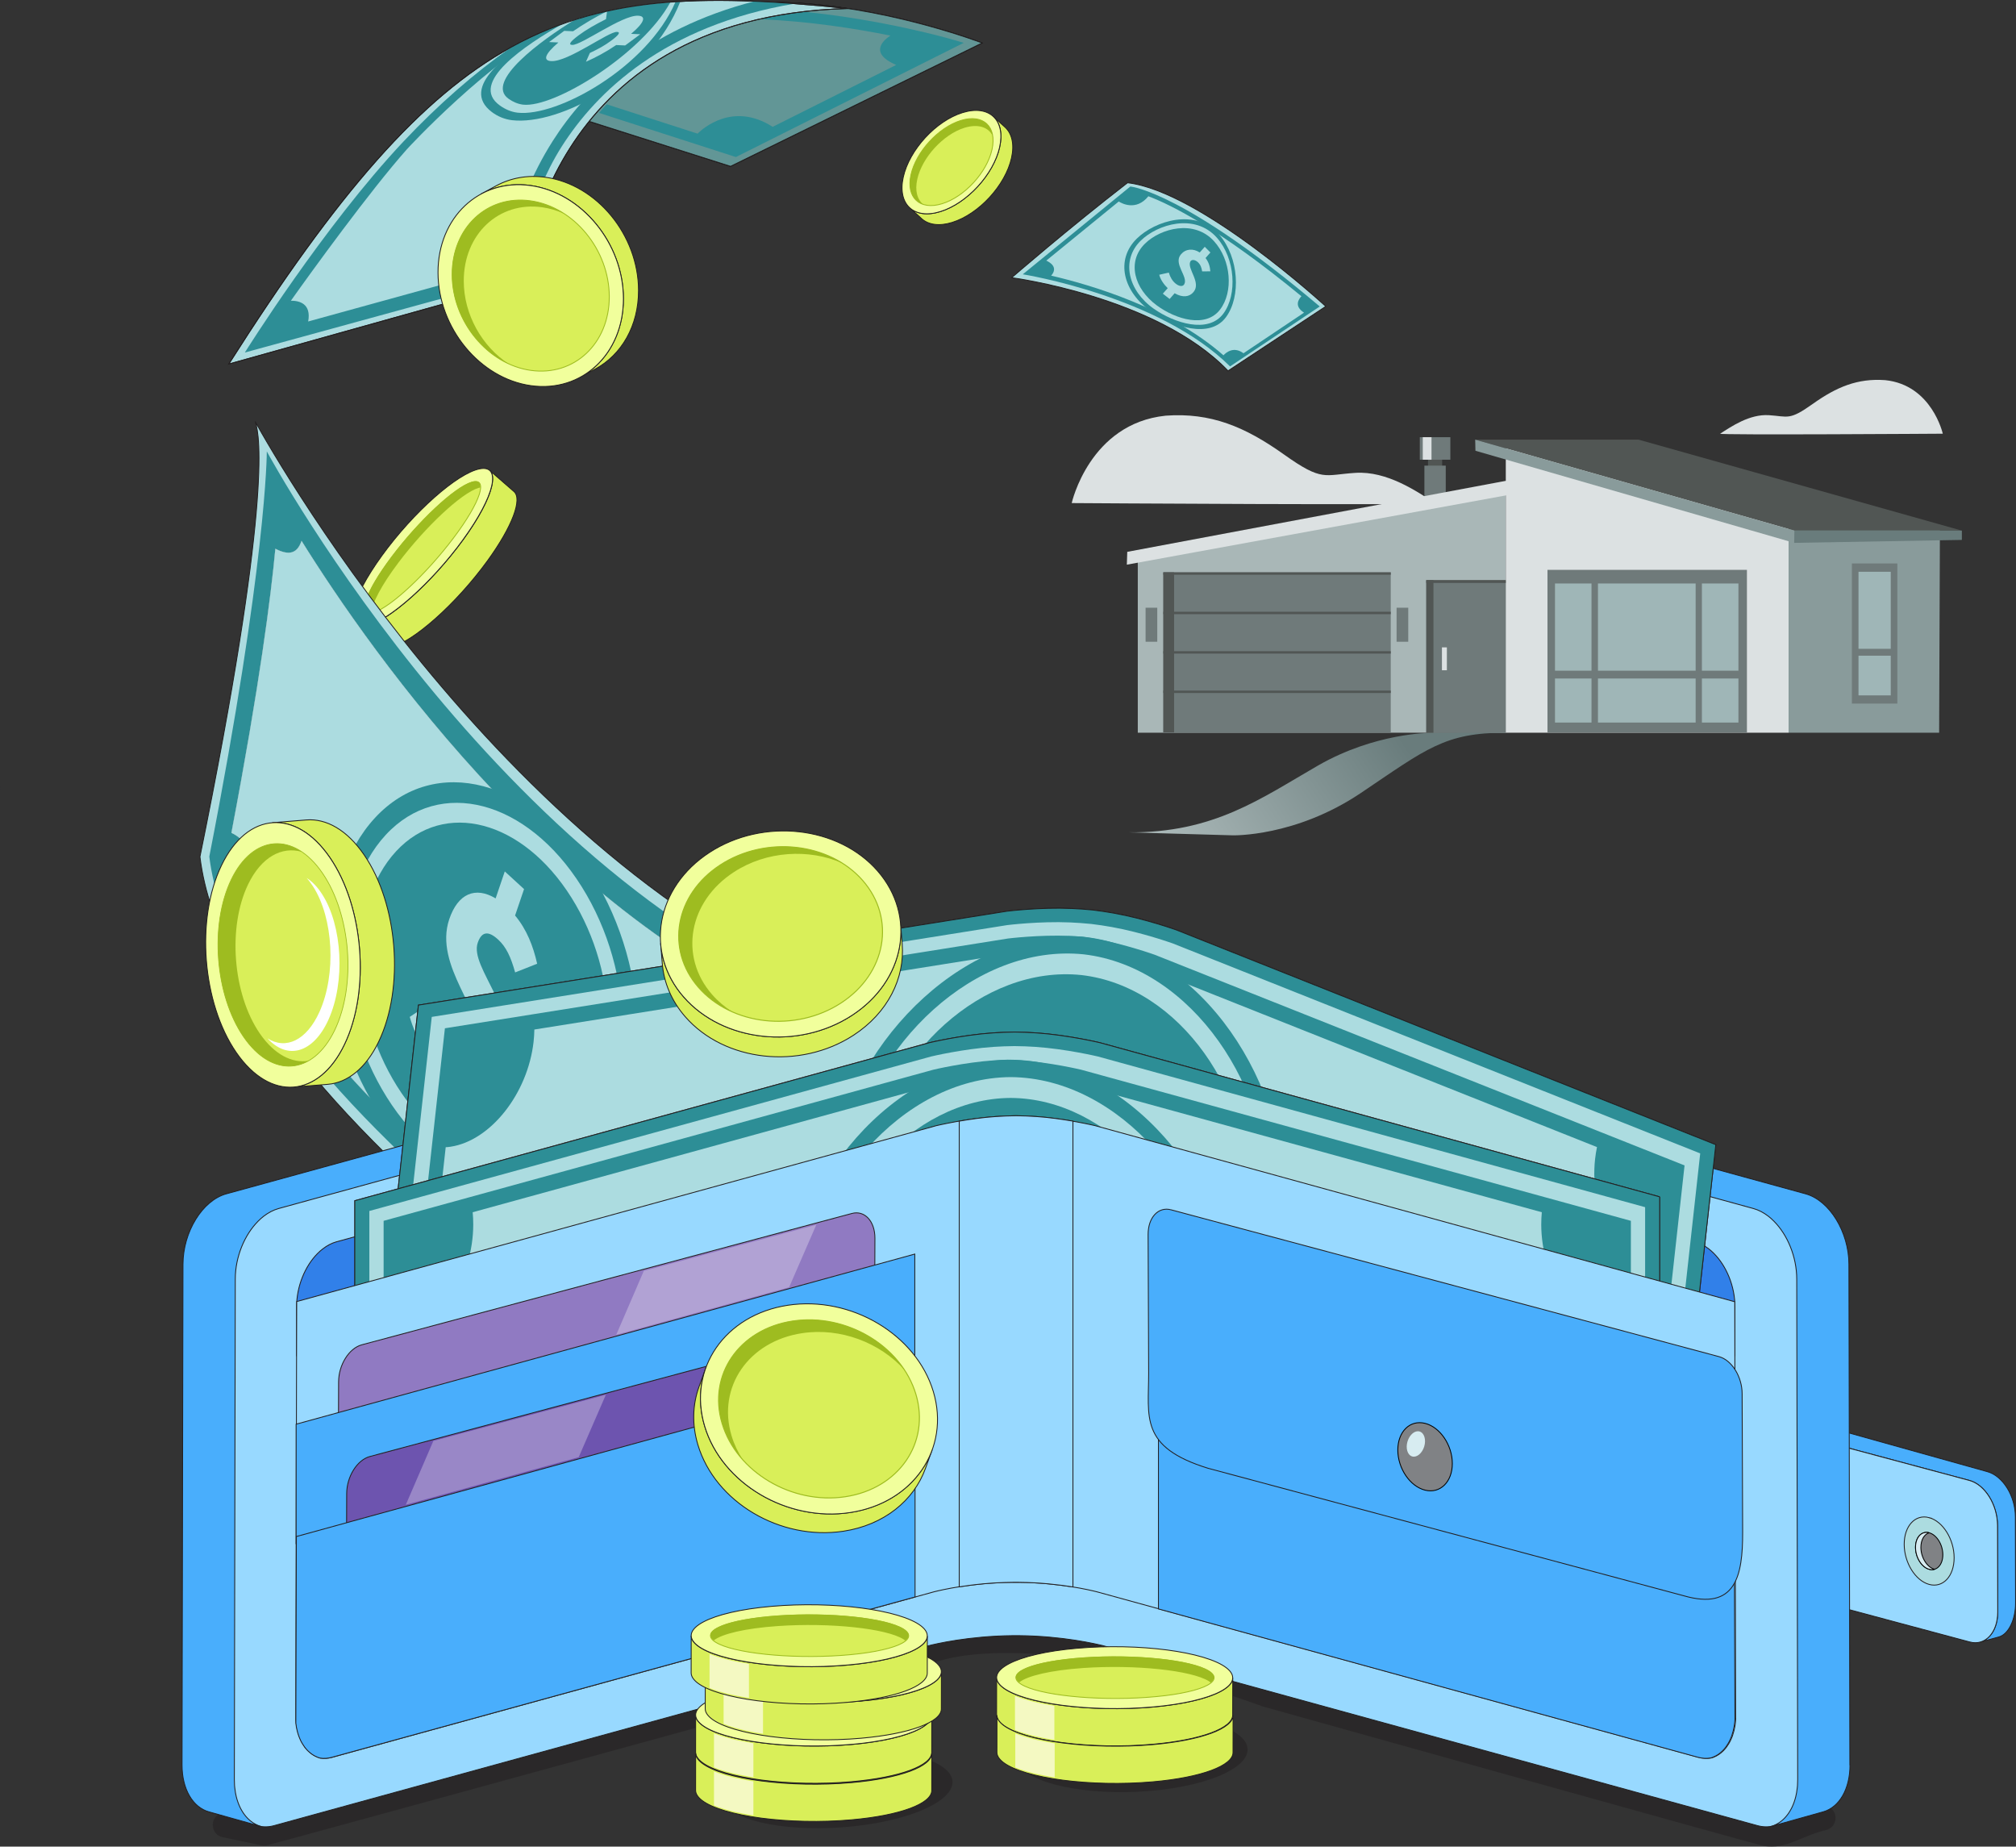 <?xml version="1.0" encoding="UTF-8"?>
<svg id="Layer_2" data-name="Layer 2" xmlns="http://www.w3.org/2000/svg" xmlns:xlink="http://www.w3.org/1999/xlink" viewBox="0 0 1166.87 1068.64">
  <rect x="0" y="0" width="1166.87" height="1068.64" fill="#333333" stroke="none"/>
  <defs>
    <style>
      .cls-1, .cls-2 {
        fill: none;
      }

      .cls-3 {
        fill: url(#linear-gradient);
      }

      .cls-4 {
        stroke-width: .58px;
      }

      .cls-4, .cls-5, .cls-6, .cls-7, .cls-8, .cls-9, .cls-10, .cls-11, .cls-12, .cls-13, .cls-14, .cls-15, .cls-2 {
        stroke-miterlimit: 10;
      }

      .cls-4, .cls-12, .cls-13, .cls-15 {
        fill: #d9ef59;
      }

      .cls-4, .cls-13, .cls-15 {
        stroke: #9ebc20;
      }

      .cls-16 {
        fill: #697c7c;
      }

      .cls-17 {
        fill: #f4f9c2;
      }

      .cls-18, .cls-19 {
        fill: #fff;
      }

      .cls-20 {
        fill: #9fb6b7;
      }

      .cls-21 {
        fill: #9ebc20;
      }

      .cls-22 {
        fill: #a9b7b7;
      }

      .cls-23, .cls-14 {
        fill: #acdce0;
      }

      .cls-24, .cls-25 {
        fill: #d7ecf1;
      }

      .cls-26 {
        fill: #dce1e2;
      }

      .cls-27 {
        fill: #6f7a7a;
      }

      .cls-28 {
        fill: #899b9b;
      }

      .cls-29 {
        fill: #6d6e71;
      }

      .cls-30 {
        fill: #2c2c35;
      }

      .cls-31, .cls-32 {
        fill: #4a7379;
      }

      .cls-33 {
        fill: #2d8e96;
      }

      .cls-34 {
        fill: #515654;
      }

      .cls-35 {
        fill: #5479d6;
      }

      .cls-5 {
        fill: #f1ff9c;
      }

      .cls-5, .cls-6, .cls-7, .cls-8, .cls-9, .cls-10, .cls-11, .cls-12, .cls-13, .cls-14, .cls-36, .cls-25, .cls-2 {
        stroke-width: .5px;
      }

      .cls-5, .cls-6, .cls-7, .cls-8, .cls-9, .cls-10, .cls-11, .cls-12, .cls-14, .cls-2 {
        stroke: #231f20;
      }

      .cls-6 {
        fill: #98d9ff;
      }

      .cls-7 {
        fill: #6d54af;
      }

      .cls-8 {
        fill: #629696;
      }

      .cls-9 {
        fill: #3180e9;
      }

      .cls-10 {
        fill: #907ac2;
      }

      .cls-11 {
        fill: #49aefc;
      }

      .cls-32 {
        stroke-width: .44px;
      }

      .cls-32, .cls-36, .cls-25 {
        stroke: #000;
        stroke-linejoin: round;
      }

      .cls-36 {
        fill: #808285;
      }

      .cls-15 {
        stroke-width: .42px;
      }

      .cls-37 {
        fill: #231f20;
        opacity: .5;
      }

      .cls-19 {
        opacity: .3;
      }
    </style>
    <linearGradient id="linear-gradient" x1="720.42" y1="353.07" x2="897.36" y2="227.99" gradientTransform="translate(-21.33 128.26) rotate(1.64)" gradientUnits="userSpaceOnUse">
      <stop offset="0" stop-color="#a9b7b7"/>
      <stop offset=".66" stop-color="#697c7c"/>
    </linearGradient>
  </defs>
  <g id="hero">
    <path class="cls-30" d="m.25,456.88c0,.09,0,.17-.01.26l-.24-2.99c.16.89.25,1.8.25,2.73Z"/>
    <path class="cls-30" d="m.25,457.22h-.01s.01-.05,0-.08v.08Z"/>
  </g>
  <g id="fee">
    <path class="cls-26" d="m830.62,291.13c2.24,1.44-210.31,0-210.31,0,0,0,10.27-46.02,54.38-50.58,26.05-1.9,45.9,6.38,68.45,22.44,22.44,15.97,23.2,11.79,41.45,10.65,18.25-1.14,35.37,10.65,46.02,17.49Z"/>
    <path class="cls-26" d="m995.65,250.98c-1.37.88,128.84,0,128.84,0,0,0-6.29-28.19-33.32-30.99-15.96-1.16-28.12,3.91-41.94,13.75-13.75,9.79-14.21,7.22-25.4,6.52s-21.67,6.52-28.19,10.72Z"/>
    <rect class="cls-34" x="826.54" y="262.21" width="8.18" height="7.65"/>
    <polygon class="cls-22" points="658.56 424.03 871.56 424.03 871.56 282.33 658.56 320.23 658.56 424.03"/>
    <rect class="cls-27" x="824.45" y="269.46" width="12.36" height="23.15"/>
    <rect class="cls-27" x="673.34" y="331.21" width="131.63" height="92.81"/>
    <rect class="cls-27" x="825.53" y="335.73" width="46.03" height="88.45"/>
    <polygon class="cls-26" points="652.46 319.35 652.22 326.77 877.66 285.58 877.9 277.06 652.46 319.35"/>
    <polygon class="cls-26" points="1035.26 424.03 1035.26 301.15 871.56 259.21 871.56 424.03 1035.26 424.03"/>
    <polygon class="cls-28" points="1035.26 424.03 1122.38 424.03 1122.84 304.63 1035.26 301.15 1035.26 424.03"/>
    <polygon class="cls-34" points="853.85 254.41 1038.61 307.07 1135.54 307.07 948.38 254.41 853.85 254.41"/>
    <rect class="cls-27" x="1071.88" y="326.08" width="26.33" height="81.09"/>
    <rect class="cls-20" x="1075.71" y="330.89" width="18.67" height="44.58"/>
    <rect class="cls-20" x="1075.71" y="379.45" width="18.67" height="22.97"/>
    <rect class="cls-27" x="895.69" y="329.77" width="115.44" height="94.26"/>
    <rect class="cls-20" x="900.03" y="337.66" width="21.14" height="50.47"/>
    <rect class="cls-20" x="900.03" y="392.64" width="21.14" height="25.5"/>
    <rect class="cls-20" x="985.07" y="337.66" width="21.14" height="50.47"/>
    <rect class="cls-20" x="985.07" y="392.64" width="21.14" height="25.5"/>
    <rect class="cls-20" x="924.91" y="337.66" width="56.54" height="50.47"/>
    <rect class="cls-20" x="924.91" y="392.64" width="56.54" height="25.5"/>
    <rect class="cls-27" x="821.79" y="253" width="17.68" height="13.03"/>
    <rect class="cls-27" x="808.35" y="351.69" width="6.75" height="19.69"/>
    <rect class="cls-27" x="663.08" y="351.69" width="6.75" height="19.69"/>
    <polygon class="cls-28" points="853.85 254.41 853.99 260.85 1038.47 314.15 1038.61 307.07 853.85 254.41"/>
    <polygon class="cls-16" points="1135.54 307.07 1135.54 312.45 1038.47 314.15 1038.61 307.07 1135.54 307.07"/>
    <rect class="cls-34" x="825.53" y="335.73" width="4.16" height="88.42"/>
    <rect class="cls-34" x="825.53" y="335.73" width="46.03" height="1.62"/>
    <rect class="cls-26" x="834.6" y="374.63" width="2.86" height="13.24"/>
    <rect class="cls-34" x="673.34" y="331.21" width="6.23" height="92.64"/>
    <rect class="cls-34" x="673.34" y="376.83" width="131.63" height="1.4"/>
    <rect class="cls-34" x="673.34" y="331.21" width="131.63" height="1.4"/>
    <rect class="cls-34" x="673.34" y="399.64" width="131.63" height="1.4"/>
    <rect class="cls-34" x="673.34" y="354.02" width="131.63" height="1.4"/>
    <rect class="cls-26" x="823.51" y="253" width="5.06" height="13.03"/>
    <path class="cls-3" d="m871.56,424.02l-44.11.13s-31.68-.05-64.66,18.91c-32.98,18.97-60.21,39.06-109.65,38.61,54.87,1.57,60.33,1.73,60.33,1.73,0,0,36.26,1.04,74.24-24.53,37.99-25.57,48.53-34.9,83.85-34.85Z"/>
    <path class="cls-37" d="m151.41,1067.92c1.08.23,2.2.2,3.27-.08,27.69-7.29,390.82-107.13,390.82-107.13,0,0,57.42-19.6,185.54,26.87.27.1,286.31,80.1,289.81,80.68,13.1,2.18,21.07-5.63,36.06-9.2,6.36-1.52,7.54-10.14,1.82-13.33l-390.54-218.33c-1.91-1.07-4.19-1.2-6.2-.36l-534.42,222.39c-6.51,2.71-5.63,12.28,1.27,13.74l22.58,4.76Z"/>
    <path class="cls-37" d="m507.26,1055.01c-34.74,6.24-73.11,2.41-85.71-8.55-12.6-10.97,5.34-24.92,40.09-31.17,34.72-6.24,73.09-2.41,85.69,8.56,12.59,10.96-5.35,24.91-40.07,31.15Z"/>
    <path class="cls-37" d="m677.33,1035.07c-34.91,5.2-73.15.22-85.41-11.11-12.27-11.34,6.09-24.75,41-29.95,34.89-5.2,73.13-.22,85.4,11.12,12.26,11.33-6.1,24.74-40.99,29.94Z"/>
    <path class="cls-32" d="m422.82,96.26l145.66-71.39s-195.77-75.36-232.37,43.8l86.71,27.58Z"/>
    <path class="cls-8" d="m422.82,96.26l145.66-71.39s-195.77-75.36-232.37,43.8l86.71,27.58Z"/>
    <path class="cls-33" d="m557.84,24.78l-131.89,66.1-1.19-.37-78.02-25.16c1.43-1.68,2.93-3.32,4.48-4.97l52.52,16.96c2.87-2.84,20.47-18.7,43.49-3.93l71.5-35.84c-16.87-7.17-6.31-15.07-3.36-16.96-20.1-4.06-47.25-8.36-75.43-9.46,7.81-1.8,16.04-3.29,24.74-4.39h.06c46.64,4.61,85.1,15.71,85.62,15.86l7.47,2.17Z"/>
    <path class="cls-14" d="m490.7,4.92c-178.22,4.76-187.95,158.09-187.95,158.09l-170.35,47.67C195.2,111.8,243.45,56.29,295.67,27.43c14.31-7.93,28.92-13.85,44.23-18.09C368.87,1.26,400.32-.81,436.8.71c7.47.34,15.16.79,23.09,1.4,9.88.73,20.13,1.68,30.81,2.81Z"/>
    <path class="cls-33" d="m459.89,2.12c-75.37,12.72-114.72,51.18-134.72,82.6-19.95,31.32-25.99,70.58-26.02,70.73-.18,1.92-.12,5.46-.12,5.46l-148.75,40.75-1.98.55-6.59,1.8s45.6-72.99,91.69-121.98c20.25-21.5,41.24-39.77,62.28-54.6,8.2-4.54,19.78-9.7,28.29-12.97-39.94,19.27-88.33,71.75-88.39,71.85-21.29,23.94-55.5,71.18-67.21,87.71,4.79-.03,11.93,1.62,10,12.02l95.62-26.35c.3-2.23,4.27-26.02,23-25.26,3.63-14.06,10.43-33.19,23.03-52.98,18.67-29.28,53.41-64.45,116.79-80.74,7.47.34,15.16.79,23.09,1.4Z"/>
    <path class="cls-33" d="m393.74.96c-17.63,44.71-70.31,71.74-97.33,68.6-4.27-.49-8.36-2.17-11.77-4.76-18.73-14.21,8.94-34.47,33.61-48.22,2.47-.98,4.94-1.92,7.44-2.81,2.29-.82,4.61-1.59,6.95-2.32,2.23-.7,4.45-1.37,6.71-1.98,15.37-4.27,31.45-6.86,48.62-8.11,1.01-.09,1.98-.15,2.99-.21.92-.09,1.83-.12,2.78-.18Z"/>
    <path class="cls-23" d="m390.96,1.15c-16.32,37.76-68.41,66.71-91.41,64.05-3.69-.43-7.2-1.98-10.22-4.15-18.33-13.09,14.64-34.86,36.36-47.28,2.29-.82,4.61-1.59,6.95-2.32,2.23-.7,4.45-1.37,6.71-1.98,15.37-4.27,31.45-6.86,48.62-8.11,1.01-.09,1.98-.15,2.99-.21Z"/>
    <path class="cls-33" d="m387.97,1.36c-16.29,29.83-67.23,61.28-85.25,59.2-3.02-.37-5.92-1.65-8.39-3.42-13.85-9.88,19-33.89,38.31-45.69,2.23-.7,4.45-1.37,6.71-1.98,15.37-4.27,31.45-6.86,48.62-8.11Z"/>
    <path class="cls-23" d="m370.6,19.82l-8.74,6.48-5.2-.23c-6.16,4.18-11.93,7.2-17.5,9.67l2.25-5.08c4.96-2.34,8.61-4.34,12.34-7.12,4.31-3.2,5.66-4.98,3.34-5.08-4.91-.22-28.12,17.34-37.97,16.9-4.93-.22-3.99-3.9,4.09-10.78l-5.39-.24,8.74-6.48,5.15.23c5.6-3.87,13.16-8.44,19.66-11.51l-.62,4.49c-6.56,3.29-11.56,6.2-15.79,9.34-5.08,3.77-6.1,5.48-3.76,5.58,5.3.24,28.84-17.31,38.14-16.9,5.04.22,3.41,4.19-4.06,10.49l5.31.24Z"/>
    <path class="cls-2" d="m490.7,4.92c-178.22,4.76-187.95,158.09-187.95,158.09l-170.35,47.67C195.2,111.8,243.45,56.29,295.67,27.43c14.31-7.93,28.92-13.85,44.23-18.09C368.87,1.26,400.32-.81,436.8.71c7.47.34,15.16.79,23.09,1.4,9.88.73,20.13,1.68,30.81,2.81Z"/>
    <path class="cls-12" d="m283.47,272.26l14.05,12.23c4.87,4.26-.78,19.93-15.31,39.98-18.24,25.13-43.57,47.6-56.54,50.18-2.63.49-4.56.17-5.8-.91l-14.05-12.23c1.24,1.08,3.15,1.42,5.8.91,12.97-2.57,38.28-25.03,56.54-50.18,14.53-20.05,20.18-35.72,15.31-39.98Z"/>
    <path class="cls-5" d="m268.1,312.2c-18.25,25.15-43.56,47.61-56.54,50.17-12.99,2.57-8.72-15.74,9.52-40.88,18.23-25.13,43.55-47.59,56.53-50.16,12.98-2.56,8.72,15.74-9.52,40.87Z"/>
    <path class="cls-13" d="m262.57,311.22c-15.66,20.81-36.35,40.15-46.22,43.19-9.88,3.04-5.19-11.36,10.47-32.17s36.34-40.13,46.22-43.18c9.87-3.04,5.18,11.36-10.47,32.16Z"/>
    <path class="cls-21" d="m278.01,282.11c-.35.04-.72.14-1.14.27-9.89,3.06-30.56,22.39-46.24,43.19-9.89,13.13-15.38,23.71-15.63,28.95-8.33,1.58-3.41-12.47,11.62-32.43,15.66-20.81,36.34-40.13,46.24-43.19,3.64-1.14,5.31.13,5.15,3.21Z"/>
    <path class="cls-14" d="m508.34,584.06c-10.92,156.11-29.92,275.4-29.92,275.4,0,0-342.77-199.3-362.69-363.64,41.24-202.77,34.89-243.89,32.03-251.67l.03-.03c12.81,23.12,155.74,273.81,360.56,339.94Z"/>
    <path class="cls-33" d="m154.43,261.23c0,1.13-.15,64.97-33.28,234.46,19.03,156.84,349.67,349.7,349.67,349.7,0,0,18.15-109.16,28.58-258.16-203.54-65.73-343.02-322.4-344.97-326Zm310.78,566.93s-272.22-159.58-326.97-301.87c3.72-4.85,6.41-10.55,7.56-16.59,2.44-12.78-2.56-23.49-11.87-27.73,16.41-86.17,22.88-136.98,25.44-164.43,7.5,3.87,12.54,3.2,15.16-4.58,38.74,62.22,157.39,233.95,315.48,285-9.88,141.16-24.8,230.19-24.8,230.19Z"/>
    <path class="cls-31" d="m490.01,597.97c-9.88,141.16-24.8,230.19-24.8,230.19,0,0-272.22-159.58-326.97-301.87,3.72-4.85,6.41-10.55,7.56-16.59,2.44-12.78-2.56-23.49-11.87-27.73,16.41-86.17,22.88-136.98,25.44-164.43,7.5,3.87,12.54,3.2,15.16-4.58,38.74,62.22,157.39,233.95,315.48,285Z"/>
    <path class="cls-23" d="m490.01,597.97c-9.88,141.16-24.8,230.19-24.8,230.19,0,0-272.22-159.58-326.97-301.87,3.72-4.85,6.41-10.55,7.56-16.59,2.44-12.78-2.56-23.49-11.87-27.73,16.41-86.17,22.88-136.98,25.44-164.43,7.5,3.87,12.54,3.2,15.16-4.58,38.74,62.22,157.39,233.95,315.48,285Z"/>
    <path class="cls-33" d="m217.04,473.29c34.53-37.33,90.81-22.52,125.75,33.16,34.9,55.62,35.22,131.03.69,168.36-34.5,37.3-90.81,22.43-125.71-33.2-34.93-55.68-35.22-131.03-.72-168.33Z"/>
    <path class="cls-23" d="m223.24,483.17c31.15-33.67,81.91-20.31,113.42,29.91,31.48,50.17,31.77,118.18.62,151.86-31.12,33.64-81.91,20.23-113.39-29.94-31.51-50.22-31.77-118.18-.65-151.82Z"/>
    <path class="cls-33" d="m229.22,492.68c27.89-30.15,73.33-18.18,101.54,26.78,28.18,44.92,28.44,105.8.56,135.95-27.86,30.12-73.33,18.11-101.51-26.81-28.21-44.96-28.44-105.81-.58-135.92Z"/>
    <path class="cls-23" d="m303.32,514.53l-5.19,15.28c6.75,8.08,10.46,17.66,12.78,27.9l-12.74,5.03c-2.47-8.8-5.1-14.67-9.88-19.05-5.51-5.05-9.49-4.85-11.79,1.94-4.9,14.42,25.75,40.84,15.93,69.73-4.92,14.48-14.77,20.07-27.63,12.6l-5.36,15.8-11.17-10.24,5.13-15.09c-6.34-7.19-12.98-18.4-16.23-29.95l12.45-8.32c3.83,11.23,7.89,18.89,13.31,23.85,6.48,5.94,10.54,5,12.88-1.88,5.28-15.55-25.03-42.96-15.77-70.22,5.03-14.82,15.09-19.07,26.83-12.01l5.3-15.61,11.17,10.24Z"/>
    <path class="cls-29" d="m476.22,523.89c-.06.03-.09.03-.09.03v-.03h.09Z"/>
    <path class="cls-35" d="m476.22,523.89c-.06.03-.09.03-.09.03v-.03h.09Z"/>
    <path class="cls-1" d="m518.5,513.61c-.49-.03-.98-.03-1.46-.03h-.03c-.79,0-1.62.03-2.44.12.88-.09,1.74-.15,2.56-.15"/>
    <path class="cls-1" d="m518.5,513.61c-.49-.03-.98-.03-1.46-.03l.09-.03"/>
    <path class="cls-11" d="m1156.17,882.8l.11,50.03c.02,9.03-4.1,15.67-9.96,17.38l10.65-2.92c5.88-1.69,9.67-10.52,9.65-19.56l-.11-50.03c-.02-12-7.31-23.66-16.28-26.07l-164.95-46.14-17.62,5.08,172.22,46.16c8.98,2.39,16.24,14.08,16.28,26.07Z"/>
    <path class="cls-6" d="m967.67,810.58c0,29.9.21,58.93.21,93.47l172.22,46.15c8.97,2.4,16.21-5.38,16.19-17.37l-.11-50.03c-.03-11.99-7.31-23.67-16.28-26.07l-172.22-46.15Z"/>
    <path class="cls-6" d="m1041.79,852.88l.33,176.59c0,1.14-.04,2.25-.11,3.35-.04.4-.07.78-.11,1.18-.11,1.05-.25,2.05-.42,3.06-.13.8-.31,1.59-.49,2.32-.29,1.14-.6,2.21-.98,3.24-.11.33-.25.67-.38,1-.13.33-.27.67-.42,1-.18.42-.38.85-.58,1.27-.27.51-.54,1-.83,1.5-.92,1.56-1.94,2.97-3.1,4.17-.13.16-.27.29-.42.45-1.76,1.76-3.75,3.1-5.94,3.97-.25.11-.47.2-.71.27-.31.11-.63.22-.96.31-2.92.83-6.12.83-9.47-.09l-377.16-103.68s-.33-.09-.98-.27c-4.47-1.14-23.93-5.74-49.29-5.98h-3.64c-25.36.25-44.83,4.84-49.29,5.98-.65.18-.98.27-.98.27l-377.16,103.68c-3.35.92-6.54.92-9.47.09-.33-.09-.65-.2-.96-.31-.25-.07-.47-.16-.71-.27-2.19-.87-4.17-2.21-5.94-3.97-.16-.16-.29-.29-.42-.45-1.16-1.21-2.19-2.61-3.1-4.17-.29-.49-.56-.98-.83-1.5-.2-.42-.4-.85-.58-1.27-.16-.33-.29-.67-.42-1s-.27-.67-.38-1c-.38-1.03-.69-2.1-.98-3.24-.18-.74-.36-1.52-.49-2.32-.18-1-.31-2.01-.42-3.06-.04-.4-.07-.78-.11-1.18-.07-1.09-.11-2.21-.11-3.35l.33-176.59-.33-152.3,415.96-116.47h76.46l415.96,116.47-.33,152.3Z"/>
    <path class="cls-11" d="m1070.78,1021.36c.02,14.18-6.36,24.56-15.47,27.12l-30.25,8.48c.33-.09.65-.2.96-.31.25-.07.47-.16.71-.27,2.19-.87,4.17-2.21,5.94-3.97.16-.16.29-.29.42-.45,1.16-1.21,2.19-2.61,3.1-4.17.29-.49.56-.98.83-1.5.2-.42.4-.85.58-1.27.16-.33.29-.67.42-1,.13-.33.27-.67.38-1,.38-1.03.69-2.1.98-3.24.18-.74.36-1.52.49-2.32.18-1,.31-2.01.42-3.06.04-.4.07-.78.11-1.18.07-1.09.11-2.21.11-3.35l-.54-289.71c-.02-12.86-5.34-25.52-13.15-33.4-1.05-1.09-2.17-2.08-3.33-2.97-2.68-2.05-5.58-3.59-8.6-4.42l-376.87-103.61s-18.91-4.51-37.46-5.74c-3.93-.27-8.1-.45-12.44-.49h-.09c-4.33.04-8.51.22-12.44.49-18.55,1.23-37.46,5.74-37.46,5.74l-376.87,103.61c-3.01.83-5.92,2.37-8.6,4.42-1.16.89-2.28,1.88-3.33,2.97-7.81,7.88-13.13,20.54-13.15,33.4l-.54,289.71c0,1.14.04,2.25.11,3.35.04.4.07.78.11,1.18.11,1.05.25,2.05.42,3.06.13.8.31,1.58.49,2.32.29,1.14.6,2.21.98,3.24.11.33.25.67.38,1,.13.33.27.67.42,1,.18.42.38.85.58,1.27.27.51.54,1,.83,1.5.92,1.56,1.94,2.97,3.1,4.17.13.16.27.29.42.45,1.76,1.76,3.75,3.1,5.94,3.97.25.11.47.2.71.27.31.11.63.22.96.31l-30.25-8.48c-9.11-2.57-15.49-12.95-15.47-27.12l.54-289.69c.02-18.73,11.25-36.99,25.05-40.79,0,0,403.03-110.78,403.23-110.82,10.14-2.48,31.75-6.97,53.85-6.88,22.1-.09,43.71,4.4,53.85,6.88.2.04,403.23,110.82,403.23,110.82,13.8,3.8,25.03,22.06,25.05,40.79l.54,289.69Z"/>
    <path class="cls-9" d="m1004.2,784.86c-.02-11.85-4.91-23.51-12.12-30.79-.96-1-1.99-1.9-3.06-2.72-2.46-1.9-5.13-3.3-7.9-4.06l-347.18-95.46s-17.44-4.15-34.51-5.29c-3.62-.25-7.48-.4-11.45-.45h-.09c-4,.04-7.84.2-11.45.45-17.1,1.14-34.51,5.29-34.51,5.29l-347.18,95.46c-2.77.76-5.45,2.17-7.9,4.06-1.07.83-2.1,1.72-3.08,2.72-7.19,7.28-12.08,18.93-12.1,30.79v-28.67c.02-11.83,4.91-23.51,12.1-30.76.98-1,2.01-1.9,3.08-2.72,2.46-1.9,5.13-3.33,7.9-4.09l347.18-95.44s17.41-4.15,34.51-5.29c3.62-.25,7.46-.4,11.45-.45h.09c3.97.04,7.84.2,11.45.45,17.08,1.14,34.51,5.29,34.51,5.29l347.18,95.44c2.77.76,5.45,2.19,7.9,4.09,1.07.83,2.1,1.72,3.06,2.72,7.21,7.26,12.1,18.93,12.12,30.76v28.67Z"/>
    <path class="cls-14" d="m993.11,662.44l-18.52,167.42-750.67-83.02,18.27-165.19,340.69-54.33s19.03-2.37,37.36-1.57c3.88.16,7.98.45,12.24.87h.05s.02,0,.05.01c4.22.52,8.32,1.14,12.14,1.82,18.05,3.22,36.12,9.7,36.12,9.7l312.27,124.29Z"/>
    <path class="cls-33" d="m993.11,662.44l-18.52,167.42-8.36-.93,17.86-161.46-305.31-121.52s-17.68-6.33-35.32-9.49c-3.73-.68-7.73-1.26-11.86-1.77h-.05s-.02,0-.05-.01c-4.16-.41-8.17-.71-11.98-.87-17.93-.78-36.52,1.54-36.52,1.54l-333.1,53.13-17.61,159.27-8.37-.93,18.27-165.19,340.69-54.33s19.03-2.37,37.36-1.57c3.88.16,7.98.45,12.24.87h.05s.02,0,.05.01c4.22.52,8.32,1.14,12.14,1.82,18.05,3.22,36.12,9.7,36.12,9.7l312.27,124.29Z"/>
    <path class="cls-33" d="m975.03,674.42l-16.99,153.61-7.98-.88,9.47-85.67c-.93-.25-1.86-.57-2.78-.93-21.77-8.49-36.77-39.69-33.52-69.69.27-2.45.65-4.79,1.12-7.05l-257.9-102.56s-16.87-6.05-33.78-9.05c-2.29-.42-4.67-.81-7.14-1.15-2.48-.2-4.89-.35-7.22-.44-17.16-.77-34.94,1.45-34.94,1.45l-274.08,43.73c-.04,2.31-.18,4.67-.45,7.12-3.39,29.98-24.84,57.15-47.94,60.68-.98.16-1.95.27-2.92.3l-9.47,85.67-7.98-.88,16.99-153.61,51.25-8.16,274.64-43.79s18.2-2.27,35.74-1.51c2.37.09,4.83.25,7.38.46,2.53.35,4.97.74,7.3,1.17,17.29,3.09,34.55,9.28,34.55,9.28l258.44,102.74,48.23,19.17Z"/>
    <path class="cls-33" d="m743.51,699.17c-2.64,71.55-67.79,124.13-145.27,116.34-77.31-9.32-129.39-74.87-116.34-145.27,12.97-70.2,78.97-134.86,146.55-127.96,67.46,8.03,117.73,85.55,115.05,156.89Z"/>
    <path class="cls-23" d="m734.05,697.29c-2.89,66.86-63.26,115.49-134.71,108.21-71.32-8.51-119.59-69.15-107.81-135.03,11.72-65.71,72.87-124.7,135.81-118.19,62.85,7.4,109.63,78.33,106.7,145.01Z"/>
    <path class="cls-33" d="m722.71,695.13c-3.09,61.08-57.73,105.04-122.05,98.39-64.21-7.57-107.93-62.41-97.6-122.68,10.28-60.14,65.62-112.59,122.95-106.57,57.26,6.66,99.8,69.94,96.69,130.87Z"/>
    <path class="cls-2" d="m993.11,662.44l-18.52,167.42-750.67-83.02,18.27-165.19,340.69-54.33s19.03-2.37,37.36-1.57c3.88.16,7.98.45,12.24.87h.05s.02,0,.05.01c4.22.52,8.32,1.14,12.14,1.82,18.05,3.22,36.12,9.7,36.12,9.7l312.27,124.29Z"/>
    <path class="cls-14" d="m960.62,692.59v168.44H205.37v-166.19l332.65-91.45s18.65-4.45,36.96-5.67c3.87-.26,7.99-.43,12.27-.48h.1c4.26.05,8.39.22,12.27.48,18.29,1.22,36.96,5.67,36.96,5.67l324.04,89.21Z"/>
    <path class="cls-33" d="m960.62,692.59v168.44h-8.42v-162.44l-316.82-87.22s-18.27-4.35-36.15-5.55c-3.78-.26-7.82-.41-11.98-.45h-.1c-4.18.05-8.2.19-12,.45-17.91,1.2-36.13,5.55-36.13,5.55l-325.24,89.42v160.24h-8.42v-166.19l332.65-91.45s18.65-4.45,36.96-5.67c3.87-.26,7.99-.43,12.27-.48h.1c4.26.05,8.39.22,12.27.48,18.29,1.22,36.96,5.67,36.96,5.67l324.04,89.21Z"/>
    <path class="cls-33" d="m943.96,706.49v154.55h-8.03v-86.19c-.96-.14-1.91-.36-2.87-.62-22.57-6.05-40.91-35.41-40.98-65.58,0-2.46.12-4.83.33-7.13l-267.62-73.59s-17.43-4.16-34.57-5.28c-2.32-.17-4.73-.29-7.22-.36-2.49.07-4.9.19-7.22.36-17.14,1.12-34.57,5.28-34.57,5.28l-267.62,73.59c.22,2.3.33,4.66.33,7.13-.07,30.17-18.41,59.53-40.98,65.58-.96.26-1.91.48-2.87.62v86.19h-8.03v-154.55l50.04-13.75,268.17-73.71s17.84-4.26,35.36-5.43c2.37-.17,4.83-.29,7.39-.36,2.56.07,5.02.19,7.39.36,17.53,1.17,35.36,5.43,35.36,5.43l268.17,73.71,50.04,13.75Z"/>
    <path class="cls-33" d="m716.56,756.54c5.24,71.4-53.74,130.83-131.6,131.6-77.87-.77-136.84-60.2-131.6-131.6,5.18-71.2,63.67-142.72,131.6-143.29,67.93.57,126.42,72.09,131.6,143.29Z"/>
    <path class="cls-23" d="m706.96,755.71c4.47,66.77-50.18,121.74-122,122.36-71.82-.62-126.47-55.59-122-122.36,4.42-66.6,58.72-131.95,122-132.4,63.28.45,117.58,65.8,122,132.4Z"/>
    <path class="cls-33" d="m695.45,754.81c3.64,61.04-45.84,110.75-110.49,111.21-64.65-.46-114.13-50.17-110.49-111.21,3.6-60.9,52.84-119.12,110.49-119.44,57.65.33,106.89,58.54,110.49,119.44Z"/>
    <path class="cls-2" d="m960.62,692.59v168.44H205.37v-166.19l332.65-91.45s18.65-4.45,36.96-5.67c3.87-.26,7.99-.43,12.27-.48h.1c4.26.05,8.39.22,12.27.48,18.29,1.22,36.96,5.67,36.96,5.67l324.04,89.21Z"/>
    <path class="cls-6" d="m1004.63,994.61c0,.29-.02.6-.04.89-.02.38-.04.71-.09,1.09-.11.96-.22,1.9-.4,2.81-.11.74-.29,1.47-.45,2.14-.27,1.05-.56,2.03-.89,2.99-.11.29-.25.6-.36.92-.13.31-.25.63-.4.92-.16.4-.33.78-.54,1.18-.25.47-.49.92-.76,1.38-.83,1.43-1.79,2.72-2.86,3.84-.11.13-.25.27-.38.4-1.63,1.63-3.46,2.86-5.47,3.66-.22.11-.45.2-.67.25-.18.07-.38.16-.58.2-2.37.47-4.93.36-7.57-.36l-347.42-95.51s-.31-.09-.92-.25c-4.11-1.05-22.03-5.29-45.41-5.51h-3.35c-23.37.22-41.3,4.47-45.41,5.51-.6.16-.92.25-.92.25l-347.42,95.51c-2.41.67-4.73.8-6.92.45-.31-.07-.6-.18-.89-.29-.22-.04-.42-.13-.65-.25-2.01-.8-3.84-2.03-5.47-3.66-.16-.13-.27-.27-.4-.4-1.07-1.12-2.01-2.41-2.86-3.84-.27-.47-.51-.92-.76-1.38-.18-.4-.36-.78-.54-1.18-.13-.29-.27-.6-.38-.92-.13-.31-.25-.63-.36-.92-.36-.96-.62-1.94-.89-2.99-.18-.67-.33-1.41-.47-2.14-.16-.92-.29-1.85-.38-2.81-.04-.38-.07-.71-.11-1.09-.02-.25-.02-.47-.02-.71l.4-203.15.11-38.44,370.17-101.78s17.41-4.15,34.51-5.29c3.62-.25,7.46-.4,11.45-.45h.09c3.97.04,7.84.2,11.45.45,17.08,1.14,34.51,5.29,34.51,5.29l370.17,101.89.51,241.3Z"/>
    <path class="cls-6" d="m621.02,648.81v269.55c-8.1-1.29-18.98-2.57-31.41-2.68h-3.35c-12.26.11-22.99,1.34-31.05,2.63v-269.51c6.16-1.07,13.82-2.19,21.41-2.68,3.62-.25,7.46-.4,11.45-.45h.09c3.97.04,7.84.2,11.45.45,7.57.49,15.23,1.61,21.41,2.68Z"/>
    <path class="cls-10" d="m493.04,702.23c7.41-1.98,13.39,4.43,13.37,14.33l-.34,96.14c-.02,9.9-6.04,19.53-13.45,21.52l-283.62,75.99c-7.4,1.98-13.38-4.44-13.36-14.33l.34-96.14c.02-9.9,6.04-19.53,13.44-21.51l283.62-75.99Z"/>
    <polygon class="cls-11" points="529.49 725.72 529.49 794.86 171.39 893.31 171.39 824.17 529.49 725.72"/>
    <path class="cls-7" d="m497.73,766.87c7.41-1.98,13.39,4.43,13.37,14.33l-.34,96.14c-.02,9.9-6.04,19.53-13.45,21.52l-283.62,75.99c-7.4,1.98-13.38-4.44-13.36-14.33l.34-96.14c.02-9.9,6.04-19.53,13.44-21.51l283.62-75.99Z"/>
    <path class="cls-11" d="m529.64,790.72v133.44l-337.51,92.78c-2.41.67-4.73.8-6.92.45-.31-.07-.6-.18-.89-.29-.22-.04-.42-.13-.65-.25-2.01-.8-3.84-2.03-5.47-3.66-.16-.13-.27-.27-.4-.4-1.07-1.12-2.01-2.41-2.86-3.84-.27-.47-.51-.92-.76-1.38-.18-.4-.36-.78-.54-1.18-.13-.29-.27-.6-.38-.92-.13-.31-.25-.63-.36-.92-.36-.96-.63-1.94-.89-2.99-.18-.67-.33-1.41-.47-2.14s-.25-1.47-.31-2.23l.31-108.01,358.09-98.45Z"/>
    <path class="cls-11" d="m1004.2,994.61c0,.29-.02.6-.04.89-.02.38-.04.71-.09,1.09-.11.96-.22,1.9-.4,2.81-.11.74-.29,1.47-.45,2.14-.27,1.05-.56,2.03-.89,2.99-.11.29-.25.6-.36.92-.13.31-.25.63-.4.92-.16.4-.33.78-.54,1.18-.25.47-.49.92-.76,1.38-.83,1.43-1.79,2.72-2.86,3.84-.11.13-.25.27-.38.4-1.63,1.63-3.46,2.86-5.47,3.66-.22.11-.45.2-.67.25-.18.07-.38.16-.58.2-2.37.47-4.93.36-7.57-.36l-312.24-85.84v-177.51l333.18,91.71.51,149.32Z"/>
    <path class="cls-14" d="m1116.57,878.24c-7.98-2.14-14.43,4.79-14.41,15.46s6.51,21.07,14.49,23.21c7.98,2.14,14.43-4.78,14.41-15.46-.02-10.68-6.51-21.07-14.5-23.21Z"/>
    <path class="cls-36" d="m1116.59,887c-4.37-1.17-7.89,2.62-7.88,8.46s3.56,11.52,7.93,12.69c4.37,1.17,7.9-2.62,7.88-8.46-.01-5.84-3.56-11.52-7.93-12.69Z"/>
    <path class="cls-25" d="m1119.72,908.15c-.95.28-1.99.3-3.08,0-4.37-1.17-7.92-6.86-7.93-12.69-.01-5.84,3.52-9.63,7.88-8.46.01,0,.02,0,.03.01-2.83.85-4.8,4.07-4.8,8.45.01,5.82,3.54,11.5,7.9,12.69Z"/>
    <polygon class="cls-19" points="350.67 807.15 334.96 843.26 234.89 870.8 250.83 833.85 350.67 807.15"/>
    <path class="cls-11" d="m677.84,700.11c-7.37-1.98-13.33,4.42-13.31,14.28l.31,80.17c.06,25.36-5.47,42.82,34.43,55.14l275.16,73.73c30.19,8.74,34.29-11.38,34.23-36.74l-.31-80.17c-.02-9.86-6.02-19.46-13.39-21.44l-317.13-84.97Z"/>
    <polygon class="cls-19" points="472.47 708.79 456.76 744.9 356.68 772.44 372.63 735.48 472.47 708.79"/>
    <path class="cls-12" d="m539.31,992.63l-.03,21.52c-.03,7.47-17.98,14.41-46.47,16.92-35.74,3.12-74.52-1.95-86.59-11.32-2.43-1.92-3.6-3.85-3.6-5.74l.03-21.52c0,1.9,1.14,3.82,3.6,5.74,12.07,9.37,50.82,14.44,86.59,11.32,28.49-2.51,46.44-9.45,46.47-16.92Z"/>
    <path class="cls-5" d="m492.83,1009.48c-35.75,3.13-74.51-1.94-86.58-11.32-12.07-9.38,7.12-19.53,42.87-22.65,35.73-3.13,74.49,1.95,86.56,11.33,12.07,9.38-7.13,19.52-42.86,22.65Z"/>
    <path class="cls-17" d="m436.07,1008.82v19.64c-9.06-1.37-16.9-3.32-22.81-5.7v-19.64c5.89,2.38,13.76,4.33,22.81,5.7Z"/>
    <path class="cls-12" d="m544.88,967.47l-.03,21.52c-.03,7.47-17.98,14.41-46.47,16.92-35.74,3.12-74.52-1.95-86.59-11.32-2.43-1.92-3.6-3.85-3.6-5.74l.03-21.52c0,1.9,1.14,3.82,3.6,5.74,12.07,9.37,50.82,14.44,86.59,11.32,28.49-2.51,46.44-9.45,46.47-16.92Z"/>
    <path class="cls-5" d="m498.4,984.31c-35.75,3.13-74.51-1.94-86.58-11.32-12.07-9.38,7.12-19.53,42.87-22.65,35.73-3.13,74.49,1.95,86.56,11.33,12.07,9.38-7.13,19.52-42.86,22.65Z"/>
    <path class="cls-17" d="m441.64,983.65v19.64c-9.06-1.37-16.9-3.32-22.81-5.7v-19.64c5.89,2.38,13.76,4.33,22.81,5.7Z"/>
    <path class="cls-12" d="m536.74,946.71l-.03,21.52c-.03,7.47-17.98,14.41-46.47,16.92-35.74,3.12-74.52-1.95-86.59-11.32-2.43-1.92-3.6-3.85-3.6-5.74l.03-21.52c0,1.9,1.14,3.82,3.6,5.74,12.07,9.37,50.82,14.44,86.59,11.32,28.49-2.51,46.44-9.45,46.47-16.92Z"/>
    <path class="cls-5" d="m490.26,963.56c-35.75,3.13-74.51-1.94-86.58-11.32-12.07-9.38,7.12-19.53,42.87-22.65,35.73-3.13,74.49,1.95,86.56,11.33,12.07,9.38-7.13,19.52-42.86,22.65Z"/>
    <path class="cls-13" d="m486.93,957.99c-30.01,2.1-62.55-1.31-72.68-7.61-10.13-6.31,5.98-13.13,35.99-15.23,29.99-2.1,62.53,1.31,72.67,7.62,10.13,6.3-5.98,13.12-35.97,15.22Z"/>
    <path class="cls-21" d="m524.01,949.41c-.31-.27-.67-.52-1.1-.79-10.16-6.31-42.67-9.7-72.68-7.63-18.94,1.31-32.33,4.54-37.09,8.3-7.69-6.07,8.3-12.41,37.09-14.43,30.01-2.1,62.53,1.31,72.68,7.63,3.75,2.32,3.9,4.73,1.1,6.92Z"/>
    <path class="cls-17" d="m433.5,962.89v19.64c-9.06-1.37-16.9-3.32-22.81-5.7v-19.64c5.89,2.38,13.76,4.33,22.81,5.7Z"/>
    <path class="cls-12" d="m539.31,1014.68l-.03,21.52c-.03,7.47-17.98,14.41-46.47,16.92-35.74,3.12-74.52-1.95-86.59-11.32-2.43-1.92-3.6-3.85-3.6-5.74l.03-21.52c0,1.9,1.14,3.82,3.6,5.74,12.07,9.37,50.82,14.44,86.59,11.32,28.49-2.51,46.44-9.45,46.47-16.92Z"/>
    <path class="cls-17" d="m436.07,1030.87v19.64c-9.06-1.37-16.9-3.32-22.81-5.7v-19.64c5.89,2.38,13.76,4.33,22.81,5.7Z"/>
    <path class="cls-12" d="m713.52,970.98l-.03,21.52c-.03,7.47-17.98,14.41-46.47,16.92-35.74,3.12-74.52-1.95-86.59-11.32-2.43-1.92-3.6-3.85-3.6-5.74l.03-21.52c0,1.9,1.14,3.82,3.6,5.74,12.07,9.37,50.82,14.44,86.59,11.32,28.49-2.51,46.44-9.45,46.47-16.92Z"/>
    <path class="cls-5" d="m667.04,987.83c-35.75,3.13-74.51-1.94-86.58-11.32s7.12-19.53,42.87-22.65c35.73-3.13,74.49,1.95,86.56,11.33,12.07,9.38-7.13,19.52-42.86,22.65Z"/>
    <path class="cls-13" d="m663.71,982.27c-30.01,2.1-62.55-1.31-72.68-7.61-10.13-6.31,5.98-13.13,35.99-15.23,29.99-2.1,62.53,1.31,72.67,7.62,10.13,6.3-5.98,13.12-35.97,15.22Z"/>
    <path class="cls-21" d="m700.79,973.69c-.31-.27-.67-.52-1.1-.79-10.16-6.31-42.67-9.7-72.68-7.63-18.94,1.31-32.33,4.54-37.09,8.3-7.69-6.07,8.3-12.41,37.09-14.43,30.01-2.1,62.53,1.31,72.68,7.63,3.75,2.32,3.9,4.73,1.1,6.92Z"/>
    <path class="cls-17" d="m610.28,987.17v19.64c-9.06-1.37-16.9-3.32-22.81-5.7v-19.64c5.89,2.38,13.76,4.33,22.81,5.7Z"/>
    <path class="cls-12" d="m713.7,992.69l-.03,21.52c-.03,7.47-17.98,14.41-46.47,16.92-35.74,3.12-74.52-1.95-86.59-11.32-2.43-1.92-3.6-3.85-3.6-5.74l.03-21.52c0,1.9,1.14,3.82,3.6,5.74,12.07,9.37,50.82,14.44,86.59,11.32,28.49-2.51,46.44-9.45,46.47-16.92Z"/>
    <path class="cls-17" d="m610.46,1008.87v19.64c-9.06-1.37-16.9-3.32-22.81-5.7v-19.64c5.89,2.38,13.76,4.33,22.81,5.7Z"/>
    <path class="cls-36" d="m824.78,823.68c-8.71-2.14-15.74,4.8-15.72,15.48s7.1,21.05,15.81,23.19c8.71,2.14,15.76-4.77,15.74-15.45-.03-10.67-7.12-21.08-15.83-23.22Z"/>
    <ellipse class="cls-24" cx="819.54" cy="835.66" rx="7.53" ry="5.05" transform="translate(-216.88 1379.55) rotate(-73.25)"/>
    <path class="cls-12" d="m551.17,128.7c-7.65,2.38-13.86,1.36-17.77-2.2l-6.84-6.26c3.89,3.55,10.11,4.57,17.75,2.19,15.41-4.77,30.76-21.47,34.3-37.27,1.77-7.95.23-14.18-3.72-17.79l6.86,6.26c3.94,3.61,5.49,9.82,3.71,17.78-3.52,15.81-18.88,32.49-34.28,37.28Z"/>
    <path class="cls-5" d="m578.6,85.17c-3.53,15.8-18.89,32.5-34.29,37.27-15.39,4.77-25.01-4.17-21.48-19.98,3.54-15.81,18.89-32.51,34.28-37.28s25.02,4.17,21.48,19.98Z"/>
    <path class="cls-13" d="m574.17,86.54c-2.97,13.29-15.88,27.33-28.83,31.34-12.94,4.01-21.03-3.51-18.06-16.8,2.97-13.3,15.88-27.34,28.83-31.35,12.95-4.02,21.04,3.51,18.07,16.8Z"/>
    <path class="cls-21" d="m534.49,118.35c-6.17-1.93-9.22-8.28-7.21-17.26,2.98-13.3,15.88-27.34,28.83-31.35,10.07-3.13,17.21.74,18.48,8.86-2.55-5.05-8.5-7.08-16.34-4.65-12.26,3.81-24.5,17.12-27.32,29.73-1.5,6.73-.02,11.89,3.57,14.68Z"/>
    <path class="cls-12" d="m278.4,112.29c8.29-4.5,18.12-6.4,28.66-4.94,29.64,4.17,53.72,33.47,53.77,65.46.05,20.58-9.9,37.26-24.9,45.43l8.75-4.77c15-8.15,24.94-24.82,24.9-45.43-.07-31.99-24.13-61.27-53.77-65.44-10.54-1.49-20.37.43-28.66,4.94l-8.75,4.74Z"/>
    <path class="cls-5" d="m307.06,107.37c-29.62-4.16-53.6,18.38-53.54,50.36.06,31.97,24.14,61.28,53.76,65.44,29.64,4.17,53.62-18.4,53.56-50.36-.06-31.99-24.14-61.28-53.78-65.45Z"/>
    <path class="cls-13" d="m307.08,116.2c-25.1-3.53-45.42,15.57-45.37,42.68.05,27.09,20.46,51.93,45.56,55.46,25.12,3.53,45.44-15.59,45.39-42.68-.05-27.11-20.46-51.93-45.57-55.46Z"/>
    <path class="cls-21" d="m261.64,158.88c.05,22.28,13.87,43.06,32.76,51.69-15.34-10.06-25.95-28.42-25.97-47.95-.05-27.1,20.27-46.2,45.38-42.68,4.41.62,8.67,1.89,12.72,3.74-5.92-3.86-12.53-6.49-19.53-7.48-25.09-3.55-45.41,15.55-45.36,42.68Z"/>
    <path class="cls-12" d="m219.19,602.81c-7.43,15.48-18.09,23.74-29.39,24.67l-19.79,1.6c11.25-.92,21.93-9.2,29.35-24.66,15-31.13,11.19-79.59-8.45-108.2-9.9-14.39-21.93-21.05-33.36-20.11l19.83-1.62c11.42-.9,23.43,5.71,33.32,20.13,19.68,28.59,23.46,77.04,8.49,108.18Z"/>
    <path class="cls-5" d="m190.9,496.23c19.64,28.6,23.44,77.06,8.47,108.19-14.96,31.12-43.04,33.16-62.69,4.56s-23.46-77.08-8.49-108.19c14.97-31.14,43.05-33.18,62.71-4.56Z"/>
    <path class="cls-15" d="m186.59,505.2c16.52,24.05,19.71,64.8,7.12,90.98-12.58,26.17-36.2,27.89-52.71,3.83-16.53-24.07-19.72-64.81-7.14-90.98,12.59-26.18,36.2-27.9,52.73-3.84Z"/>
    <path class="cls-21" d="m178.61,613.89c-12.03,6.86-26.45,2.38-37.62-13.87-16.53-24.08-19.73-64.81-7.13-90.98,9.79-20.37,26.27-25.92,40.87-16.08-11.64-3.36-23.51,3.01-31.14,18.86-11.91,24.8-8.88,63.42,6.79,86.25,8.38,12.18,18.64,17.38,28.24,15.81Z"/>
    <path class="cls-18" d="m190.17,589.97c-8.77,19.49-23.81,23.67-35.34,10.92,10.55,6.73,22.62,1.29,30.11-15.39,9.76-21.71,8.07-54.19-3.76-72.54-1.18-1.84-2.43-3.49-3.73-4.89,3.17,1.99,6.23,5.1,8.96,9.36,11.82,18.35,13.5,50.85,3.76,72.54Z"/>
    <path class="cls-14" d="m710.8,214.61l56.57-37.31s-72.35-66.58-114.73-71.54c-34.6,26.75-67.08,54.94-67.08,54.94,0,0,84.04,10.97,125.24,53.91Z"/>
    <path class="cls-33" d="m592,158.74c.75.12,78.97,12.68,119.95,53.29l51.92-34.67c-77.46-65.51-108.38-69.32-109.65-69.42m65.51,96.49c-5.62-4.15-9.98-.54-11.59,1.19-31.26-27.45-76.97-40.82-99.73-46.1,4.21-4.78-.54-7.66-2.82-8.71l41.94-34.2c1.63,1.03,10.08,5.74,17.15-3.04,13.52,5.1,41.6,19.19,88.6,57.87-1.49,1.53-4.54,5.68,1.51,9.49l-35.05,23.5Z"/>
    <path class="cls-33" d="m709.64,183.49c-9.38,12.84-30.69,5.52-43.2-3.16-16.48-11.42-21.01-29.89-8.49-42.21,10.46-10.3,34.18-18.05,47.9-2.13,11.27,13.08,12.5,35.58,3.8,47.49Z"/>
    <path class="cls-23" d="m708.1,181.48c-8.8,11.86-28.52,5.42-40.22-2.77-14.97-10.48-19.15-28.03-7.74-39.32,9.76-9.65,31.49-16.28,44.25-1.77,10.57,12.01,11.89,32.83,3.7,43.86Z"/>
    <path class="cls-33" d="m706.22,179.1c-8.31,10.95-25.6,5.75-36.61-2.33-13.19-9.68-17.53-25.37-6.86-35.81,9.05-8.85,28.4-14.08,39.92-1.39,9.97,10.98,11.29,29.34,3.55,39.53Z"/>
    <path class="cls-23" d="m697.77,149.31c1.91,2.44,2.58,5.06,2.78,7.7-1.89,0-2.83.02-4.74.05-.37-2.28-.94-3.86-2.41-5.27-1.68-1.61-3.8-1.75-4.44-.41-2.05,4.07,6.46,12.03,1.89,17.57-2.44,2.97-6.35,3.4-10.97.76-.94,1.06-1.72,1.95-2.9,3.31-1.56-1.27-2.35-1.86-3.93-3.08,1.15-1.29,1.93-2.16,2.83-3.17-2.14-2.05-4.23-4.97-4.9-7.77,2.23-.53,3.34-.78,5.52-1.26.87,2.78,2.07,4.81,3.89,6.32,2.21,1.82,4.23,1.84,5.04.48,2.53-4.39-6.58-11.96-1.86-17.39,2.71-3.15,6.97-3.57,10.83-1.04.97-1.08,1.7-1.96,2.92-3.29,1.33,1.29,1.98,1.95,3.27,3.29-1.15,1.31-1.86,2.16-2.81,3.2Z"/>
    <path class="cls-12" d="m408.48,791.71c-3.7,10.26-4.14,21.81-.63,33.6,9.95,33.13,47.64,55.52,84.19,49.98,23.52-3.55,40.84-17.82,47.55-36.39l-3.92,10.83c-6.68,18.56-24,32.84-47.55,36.39-36.56,5.51-74.22-16.85-84.17-49.99-3.54-11.79-3.07-23.34.63-33.6l3.89-10.82Z"/>
    <path class="cls-5" d="m407.87,825.32c-9.94-33.11,11.62-64.45,48.18-69.98,36.53-5.52,74.23,16.86,84.17,49.97,9.94,33.13-11.64,64.48-48.17,70-36.55,5.53-74.23-16.86-84.18-49.99Z"/>
    <path class="cls-4" d="m417.96,823.79c-8.42-28.06,9.85-54.62,40.83-59.3,30.96-4.68,62.91,14.29,71.33,42.34,8.42,28.08-9.86,54.64-40.82,59.32-30.98,4.68-62.91-14.29-71.33-42.36Z"/>
    <path class="cls-21" d="m458.78,764.42c25.47-3.84,51.62,8.32,64.78,28.38-14.18-15.76-37.01-24.68-59.32-21.29-30.97,4.68-49.23,31.24-40.82,59.31,1.48,4.93,3.68,9.58,6.5,13.88-5.44-6.09-9.61-13.18-11.96-21-8.44-28.04,9.83-54.6,40.82-59.29Z"/>
    <path class="cls-12" d="m382.39,546.11c.88,10.87,5.25,21.57,13.33,30.85,22.76,26.05,66.34,30.85,97.33,10.68,19.95-12.96,29.81-33.12,28.24-52.8l.91,11.48c1.59,19.66-8.27,39.82-28.24,52.8-31.01,20.14-74.54,15.35-97.3-10.7-8.1-9.27-12.45-19.98-13.33-30.85l-.93-11.46Z"/>
    <path class="cls-5" d="m395.72,576.96c-22.74-26.03-16.08-63.49,14.92-83.64,30.98-20.14,74.56-15.35,97.3,10.68,22.75,26.05,16.07,63.52-14.91,83.65-31,20.15-74.56,15.35-97.31-10.7Z"/>
    <path class="cls-4" d="m404.28,571.4c-19.27-22.06-13.62-53.8,12.64-70.88,26.25-17.06,63.19-13.01,82.45,9.05,19.28,22.08,13.62,53.83-12.63,70.89-26.27,17.08-63.19,13.01-82.47-9.07Z"/>
    <path class="cls-21" d="m416.89,500.46c21.6-14.03,50.44-13.77,70.72-.95-19.43-8.48-43.9-7.16-62.81,5.15-26.26,17.07-31.91,48.8-12.63,70.88,3.39,3.87,7.31,7.2,11.66,9.95-7.47-3.29-14.2-8.03-19.57-14.18-19.28-22.04-13.63-53.77,12.65-70.86Z"/>
  </g>
</svg>